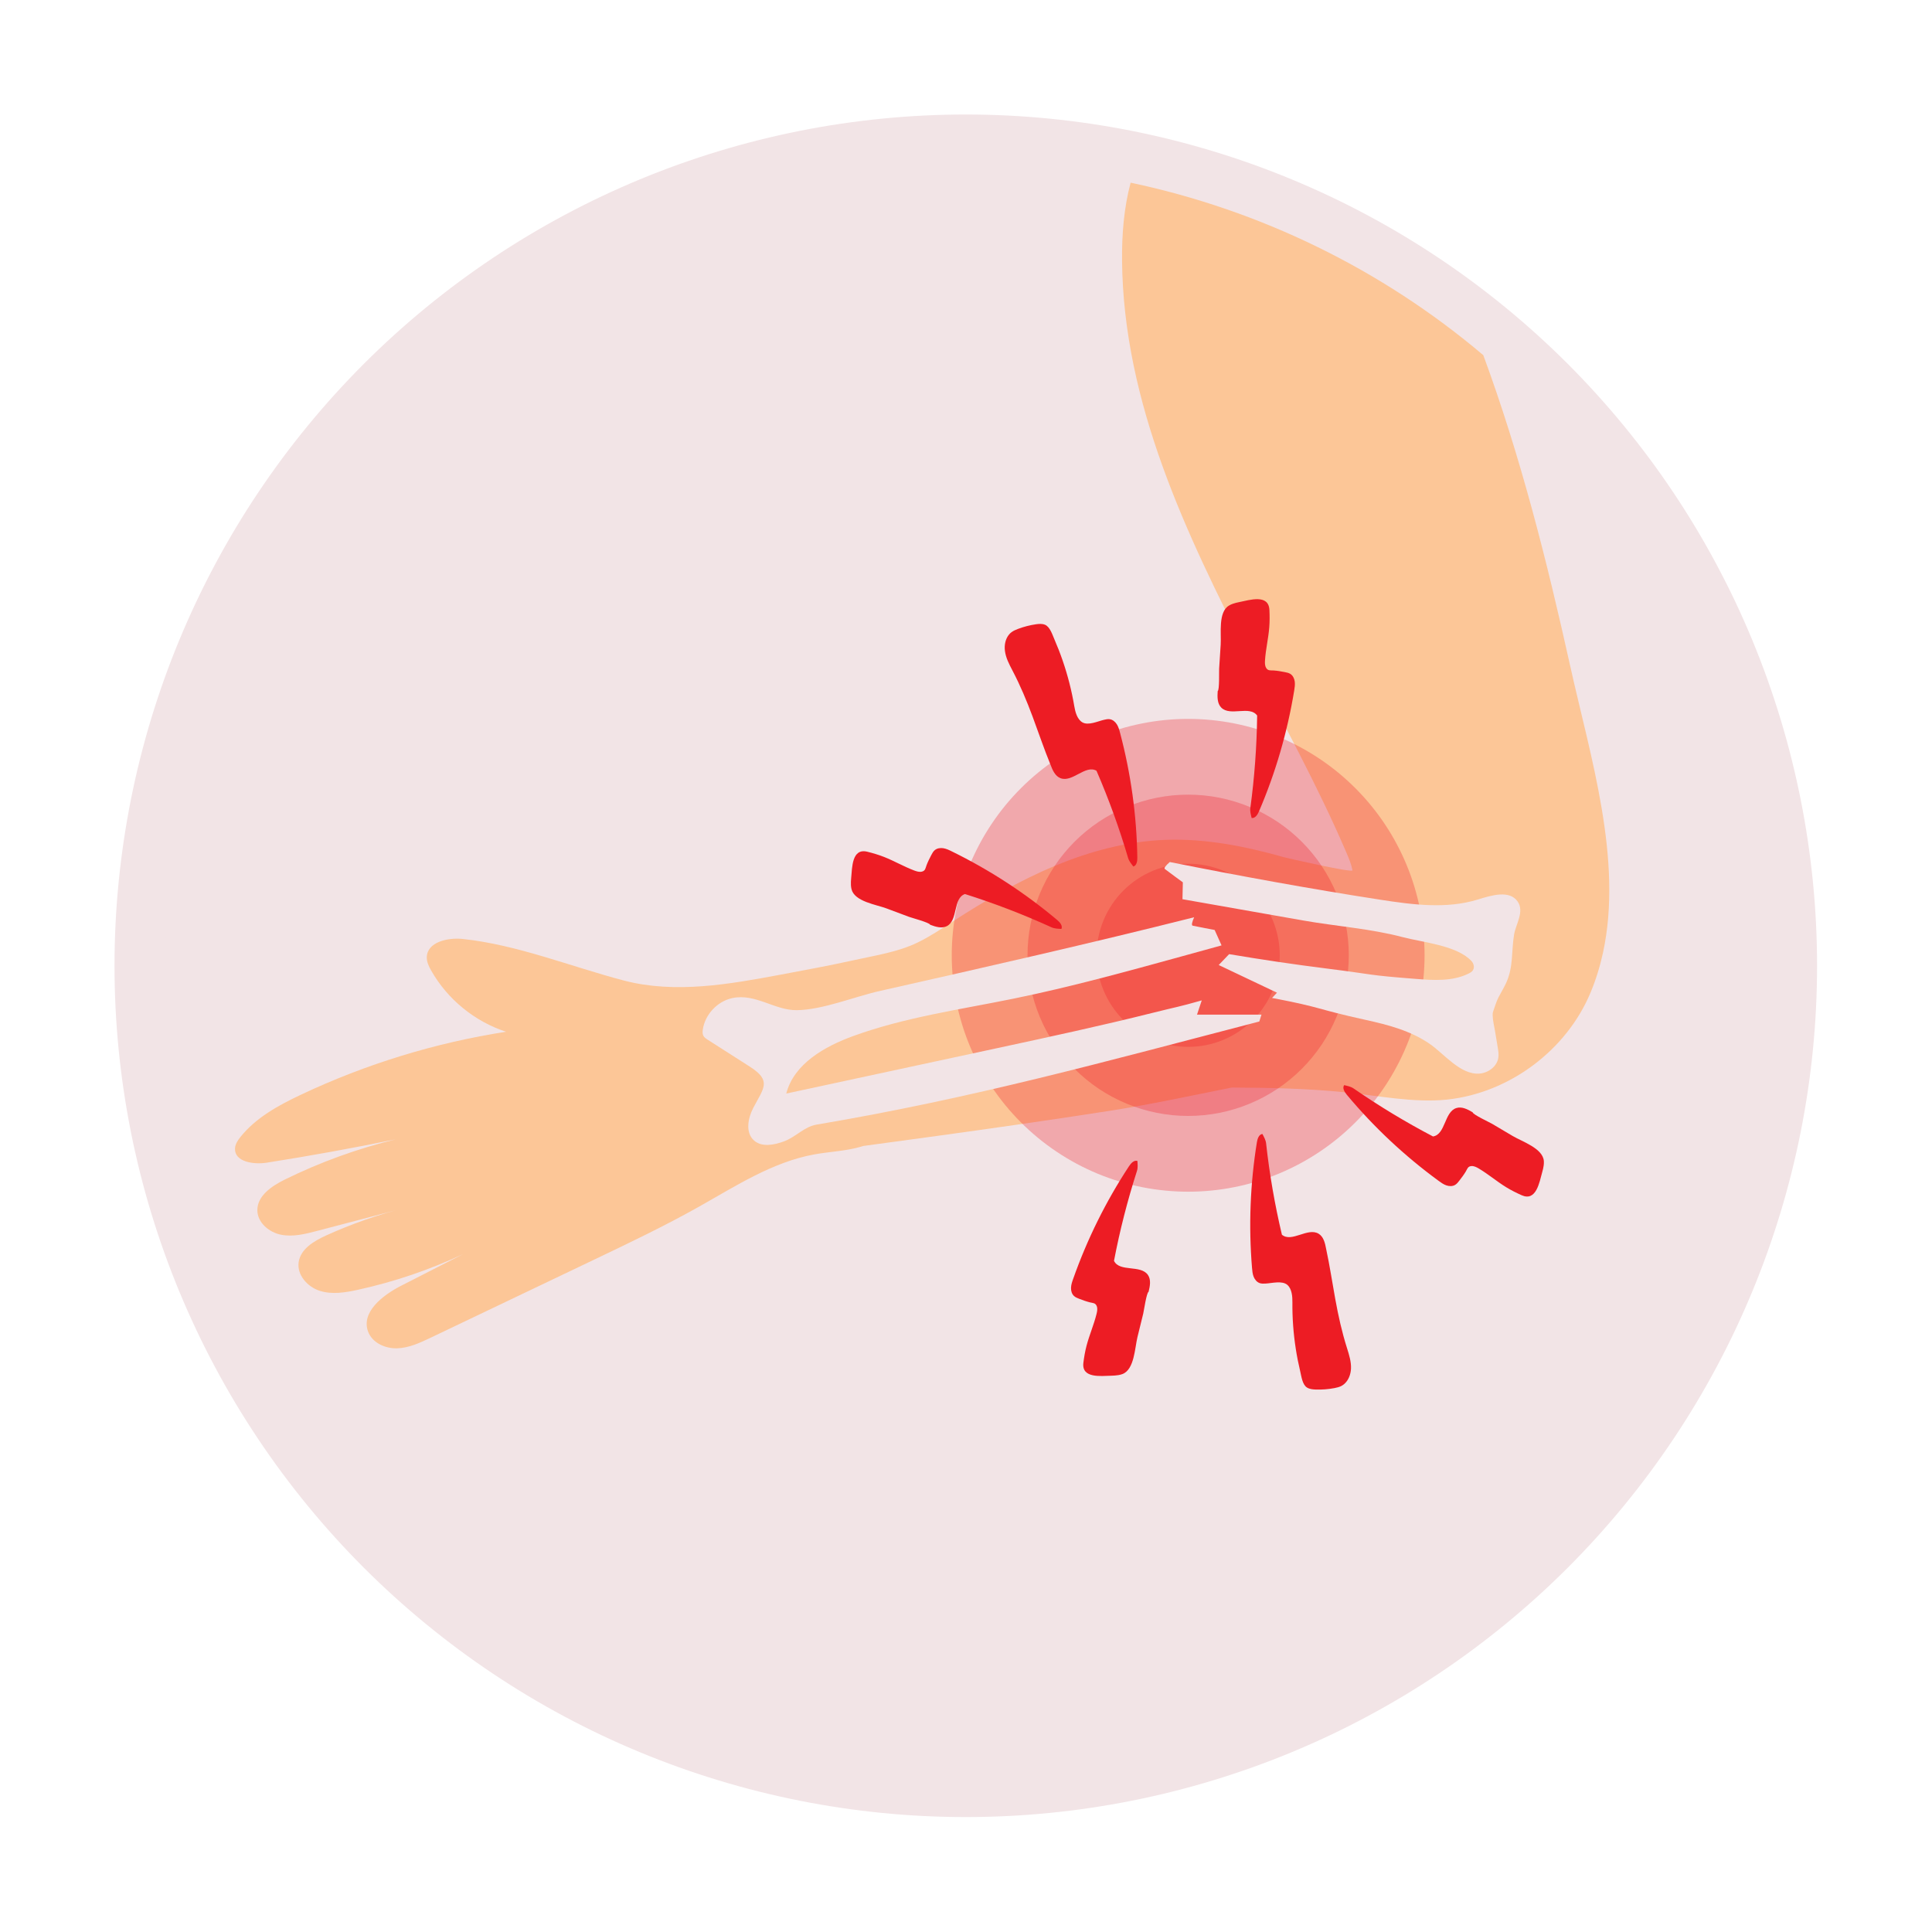 <svg xmlns="http://www.w3.org/2000/svg" xmlns:xlink="http://www.w3.org/1999/xlink" width="500" zoomAndPan="magnify" viewBox="0 0 375 375" height="500" preserveAspectRatio="xMidYMid meet" version="1.0"><defs><filter x="0%" y="0%" width="100%" height="100%" id="0d3e6f7a58"><feColorMatrix values="0 0 0 0 1 0 0 0 0 1 0 0 0 0 1 0 0 0 1 0" color-interpolation-filters="sRGB"/></filter><clipPath id="f5483c6549"><path d="M 22.227 22.227 L 352.977 22.227 L 352.977 352.977 L 22.227 352.977 Z M 22.227 22.227 " clip-rule="nonzero"/></clipPath><mask id="4a71d96aa0"><g filter="url(#0d3e6f7a58)"><rect x="-37.5" width="450" fill="#000000" y="-37.5" height="450" fill-opacity="0.3"/></g></mask><clipPath id="96052574d2"><path d="M 2 0.199 L 94.961 0.199 L 94.961 93 L 2 93 Z M 2 0.199 " clip-rule="nonzero"/></clipPath><clipPath id="710a380079"><rect x="0" width="95" y="0" height="95"/></clipPath><mask id="535ef820d0"><g filter="url(#0d3e6f7a58)"><rect x="-37.5" width="450" fill="#000000" y="-37.5" height="450" fill-opacity="0.3"/></g></mask><clipPath id="587df205e6"><rect x="0" width="68" y="0" height="68"/></clipPath><mask id="113e55474a"><g filter="url(#0d3e6f7a58)"><rect x="-37.5" width="450" fill="#000000" y="-37.5" height="450" fill-opacity="0.3"/></g></mask><clipPath id="4b3b6682b0"><path d="M 2 0.281 L 38.879 0.281 L 38.879 37 L 2 37 Z M 2 0.281 " clip-rule="nonzero"/></clipPath><clipPath id="4d03d2d9c2"><rect x="0" width="39" y="0" height="39"/></clipPath></defs><g clip-path="url(#f5483c6549)"><path fill="#f2e4e6" d="M 352.691 187.461 C 352.691 190.164 352.625 192.867 352.492 195.566 C 352.359 198.266 352.16 200.965 351.895 203.656 C 351.629 206.348 351.301 209.027 350.902 211.703 C 350.504 214.379 350.043 217.043 349.516 219.695 C 348.988 222.348 348.395 224.984 347.738 227.605 C 347.082 230.23 346.359 232.836 345.574 235.422 C 344.789 238.012 343.941 240.578 343.031 243.125 C 342.121 245.672 341.148 248.191 340.113 250.691 C 339.078 253.188 337.984 255.66 336.828 258.105 C 335.672 260.551 334.453 262.965 333.18 265.348 C 331.906 267.734 330.574 270.086 329.184 272.406 C 327.793 274.723 326.348 277.008 324.844 279.258 C 323.34 281.504 321.785 283.715 320.176 285.887 C 318.562 288.059 316.898 290.191 315.184 292.281 C 313.469 294.371 311.703 296.418 309.887 298.422 C 308.07 300.426 306.207 302.383 304.297 304.297 C 302.383 306.207 300.426 308.07 298.422 309.887 C 296.418 311.703 294.371 313.469 292.281 315.184 C 290.191 316.898 288.059 318.562 285.887 320.176 C 283.715 321.785 281.504 323.34 279.258 324.844 C 277.008 326.348 274.723 327.793 272.406 329.184 C 270.086 330.574 267.734 331.906 265.348 333.18 C 262.965 334.453 260.551 335.672 258.105 336.828 C 255.66 337.984 253.188 339.078 250.691 340.113 C 248.191 341.148 245.672 342.121 243.125 343.031 C 240.578 343.941 238.012 344.789 235.422 345.574 C 232.836 346.359 230.23 347.082 227.605 347.738 C 224.984 348.395 222.348 348.988 219.695 349.516 C 217.043 350.043 214.379 350.504 211.703 350.902 C 209.027 351.301 206.348 351.629 203.656 351.895 C 200.965 352.16 198.266 352.359 195.566 352.492 C 192.867 352.625 190.164 352.691 187.461 352.691 C 184.754 352.691 182.051 352.625 179.352 352.492 C 176.652 352.359 173.953 352.16 171.262 351.895 C 168.574 351.629 165.891 351.301 163.215 350.902 C 160.539 350.504 157.875 350.043 155.223 349.516 C 152.57 348.988 149.934 348.395 147.312 347.738 C 144.688 347.082 142.082 346.359 139.496 345.574 C 136.906 344.789 134.34 343.941 131.793 343.031 C 129.25 342.121 126.727 341.148 124.227 340.113 C 121.73 339.078 119.258 337.984 116.812 336.828 C 114.371 335.672 111.953 334.453 109.57 333.18 C 107.184 331.906 104.832 330.574 102.512 329.184 C 100.195 327.793 97.91 326.348 95.66 324.844 C 93.414 323.34 91.203 321.785 89.031 320.176 C 86.859 318.562 84.727 316.898 82.637 315.184 C 80.547 313.469 78.5 311.703 76.496 309.887 C 74.492 308.07 72.535 306.207 70.621 304.297 C 68.711 302.383 66.848 300.426 65.031 298.422 C 63.215 296.418 61.449 294.371 59.734 292.281 C 58.02 290.191 56.355 288.059 54.742 285.887 C 53.133 283.715 51.578 281.504 50.074 279.258 C 48.57 277.008 47.125 274.723 45.734 272.406 C 44.344 270.086 43.012 267.734 41.738 265.348 C 40.465 262.965 39.246 260.551 38.094 258.105 C 36.938 255.66 35.84 253.188 34.805 250.691 C 33.77 248.191 32.797 245.672 31.887 243.125 C 30.977 240.578 30.129 238.012 29.344 235.422 C 28.559 232.836 27.836 230.23 27.18 227.605 C 26.523 224.984 25.93 222.348 25.402 219.695 C 24.875 217.043 24.414 214.379 24.016 211.703 C 23.621 209.027 23.289 206.348 23.023 203.656 C 22.758 200.965 22.559 198.266 22.426 195.566 C 22.293 192.867 22.227 190.164 22.227 187.461 C 22.227 184.754 22.293 182.051 22.426 179.352 C 22.559 176.652 22.758 173.953 23.023 171.262 C 23.289 168.574 23.621 165.891 24.016 163.215 C 24.414 160.539 24.875 157.875 25.402 155.223 C 25.93 152.57 26.523 149.934 27.18 147.312 C 27.836 144.688 28.559 142.082 29.344 139.496 C 30.129 136.906 30.977 134.34 31.887 131.793 C 32.797 129.25 33.77 126.727 34.805 124.227 C 35.84 121.73 36.938 119.258 38.094 116.812 C 39.246 114.371 40.465 111.953 41.738 109.57 C 43.012 107.184 44.344 104.832 45.734 102.512 C 47.125 100.195 48.57 97.91 50.074 95.66 C 51.578 93.414 53.133 91.203 54.742 89.031 C 56.355 86.859 58.02 84.727 59.734 82.637 C 61.449 80.547 63.215 78.5 65.031 76.496 C 66.848 74.492 68.711 72.535 70.621 70.621 C 72.535 68.711 74.492 66.848 76.496 65.031 C 78.5 63.215 80.547 61.449 82.637 59.734 C 84.727 58.02 86.859 56.355 89.031 54.742 C 91.203 53.133 93.414 51.578 95.66 50.074 C 97.91 48.57 100.195 47.125 102.512 45.734 C 104.832 44.344 107.184 43.012 109.57 41.738 C 111.953 40.465 114.367 39.246 116.812 38.09 C 119.258 36.938 121.73 35.84 124.227 34.805 C 126.727 33.77 129.25 32.797 131.793 31.887 C 134.34 30.977 136.906 30.129 139.496 29.344 C 142.082 28.559 144.688 27.836 147.312 27.18 C 149.934 26.523 152.57 25.93 155.223 25.402 C 157.875 24.875 160.539 24.414 163.215 24.016 C 165.891 23.621 168.574 23.289 171.262 23.023 C 173.953 22.758 176.652 22.559 179.352 22.426 C 182.051 22.293 184.754 22.227 187.461 22.227 C 190.164 22.227 192.867 22.293 195.566 22.426 C 198.266 22.559 200.965 22.758 203.656 23.023 C 206.348 23.289 209.027 23.621 211.703 24.016 C 214.379 24.414 217.043 24.875 219.695 25.402 C 222.348 25.93 224.984 26.523 227.605 27.18 C 230.23 27.836 232.836 28.559 235.422 29.344 C 238.012 30.129 240.578 30.977 243.125 31.887 C 245.672 32.797 248.191 33.77 250.691 34.805 C 253.188 35.84 255.66 36.938 258.105 38.09 C 260.551 39.246 262.965 40.465 265.348 41.738 C 267.734 43.012 270.086 44.344 272.406 45.734 C 274.723 47.125 277.008 48.57 279.258 50.074 C 281.504 51.578 283.715 53.133 285.887 54.742 C 288.059 56.355 290.191 58.02 292.281 59.734 C 294.371 61.449 296.418 63.215 298.422 65.031 C 300.426 66.848 302.383 68.711 304.297 70.621 C 306.207 72.535 308.07 74.492 309.887 76.496 C 311.703 78.5 313.469 80.547 315.184 82.637 C 316.898 84.727 318.562 86.859 320.176 89.031 C 321.785 91.203 323.34 93.414 324.844 95.66 C 326.348 97.91 327.793 100.195 329.184 102.512 C 330.574 104.832 331.906 107.184 333.18 109.57 C 334.453 111.953 335.672 114.367 336.828 116.812 C 337.984 119.258 339.078 121.73 340.113 124.227 C 341.148 126.727 342.121 129.25 343.031 131.793 C 343.941 134.34 344.789 136.906 345.574 139.496 C 346.359 142.082 347.082 144.688 347.738 147.312 C 348.395 149.934 348.988 152.57 349.516 155.223 C 350.043 157.875 350.504 160.539 350.902 163.215 C 351.301 165.891 351.629 168.574 351.895 171.262 C 352.16 173.953 352.359 176.652 352.492 179.352 C 352.625 182.051 352.691 184.754 352.691 187.461 Z M 352.691 187.461 " fill-opacity="1" fill-rule="nonzero"/></g><path fill="#f2e4e6" d="M 342.793 187.461 C 342.793 190 342.73 192.543 342.605 195.082 C 342.48 197.621 342.293 200.156 342.043 202.684 C 341.797 205.215 341.484 207.738 341.109 210.25 C 340.738 212.766 340.305 215.27 339.809 217.762 C 339.312 220.258 338.754 222.734 338.137 225.203 C 337.52 227.668 336.84 230.117 336.102 232.551 C 335.367 234.984 334.566 237.395 333.711 239.789 C 332.855 242.184 331.941 244.555 330.969 246.902 C 329.996 249.25 328.965 251.574 327.879 253.871 C 326.793 256.172 325.648 258.441 324.449 260.684 C 323.254 262.926 322 265.137 320.691 267.316 C 319.387 269.496 318.027 271.645 316.613 273.758 C 315.203 275.871 313.738 277.949 312.223 279.992 C 310.711 282.031 309.145 284.035 307.531 286 C 305.922 287.965 304.262 289.891 302.555 291.773 C 300.848 293.656 299.094 295.5 297.297 297.297 C 295.5 299.094 293.656 300.848 291.773 302.555 C 289.891 304.262 287.965 305.922 286 307.531 C 284.035 309.145 282.031 310.711 279.992 312.223 C 277.949 313.738 275.871 315.203 273.758 316.613 C 271.645 318.027 269.496 319.387 267.316 320.691 C 265.137 322 262.926 323.254 260.684 324.449 C 258.441 325.648 256.172 326.793 253.871 327.879 C 251.574 328.965 249.25 329.996 246.902 330.969 C 244.555 331.941 242.184 332.855 239.789 333.711 C 237.395 334.566 234.984 335.367 232.551 336.105 C 230.117 336.84 227.668 337.52 225.203 338.137 C 222.734 338.754 220.258 339.312 217.762 339.809 C 215.27 340.305 212.766 340.738 210.25 341.109 C 207.738 341.484 205.215 341.797 202.684 342.043 C 200.156 342.293 197.621 342.48 195.082 342.605 C 192.543 342.73 190 342.793 187.461 342.793 C 184.918 342.793 182.375 342.73 179.836 342.605 C 177.297 342.48 174.766 342.293 172.234 342.043 C 169.703 341.797 167.184 341.484 164.668 341.109 C 162.152 340.738 159.648 340.305 157.156 339.809 C 154.66 339.312 152.184 338.754 149.715 338.137 C 147.25 337.52 144.801 336.84 142.367 336.102 C 139.938 335.367 137.523 334.566 135.129 333.711 C 132.734 332.855 130.363 331.941 128.016 330.969 C 125.668 329.996 123.344 328.965 121.047 327.879 C 118.746 326.793 116.477 325.648 114.234 324.449 C 111.992 323.254 109.781 322 107.602 320.691 C 105.422 319.387 103.273 318.027 101.16 316.613 C 99.047 315.203 96.969 313.738 94.926 312.223 C 92.887 310.711 90.883 309.145 88.918 307.531 C 86.953 305.922 85.027 304.262 83.145 302.555 C 81.262 300.848 79.418 299.094 77.621 297.297 C 75.824 295.5 74.07 293.656 72.363 291.773 C 70.656 289.891 68.996 287.965 67.387 286 C 65.773 284.035 64.207 282.031 62.695 279.992 C 61.18 277.949 59.719 275.871 58.305 273.758 C 56.891 271.645 55.531 269.496 54.227 267.316 C 52.918 265.137 51.668 262.926 50.469 260.684 C 49.27 258.441 48.125 256.172 47.039 253.871 C 45.953 251.574 44.922 249.25 43.949 246.902 C 42.977 244.555 42.062 242.184 41.207 239.789 C 40.352 237.395 39.551 234.984 38.816 232.551 C 38.078 230.117 37.398 227.668 36.781 225.203 C 36.164 222.734 35.605 220.258 35.109 217.762 C 34.613 215.27 34.18 212.766 33.809 210.25 C 33.434 207.738 33.125 205.215 32.875 202.684 C 32.625 200.156 32.438 197.621 32.312 195.082 C 32.188 192.543 32.125 190 32.125 187.461 C 32.125 184.918 32.188 182.375 32.312 179.836 C 32.438 177.297 32.625 174.766 32.875 172.234 C 33.125 169.703 33.434 167.184 33.809 164.668 C 34.18 162.152 34.613 159.648 35.109 157.156 C 35.605 154.66 36.164 152.184 36.781 149.715 C 37.398 147.25 38.078 144.801 38.816 142.367 C 39.551 139.938 40.352 137.523 41.207 135.129 C 42.062 132.734 42.977 130.363 43.949 128.016 C 44.922 125.668 45.953 123.344 47.039 121.047 C 48.125 118.746 49.27 116.477 50.469 114.234 C 51.668 111.992 52.918 109.781 54.227 107.602 C 55.531 105.422 56.891 103.273 58.305 101.16 C 59.719 99.047 61.18 96.969 62.695 94.926 C 64.207 92.887 65.773 90.883 67.387 88.918 C 68.996 86.953 70.656 85.027 72.363 83.145 C 74.07 81.262 75.824 79.418 77.621 77.621 C 79.418 75.824 81.262 74.07 83.145 72.363 C 85.027 70.656 86.953 68.996 88.918 67.387 C 90.883 65.773 92.887 64.207 94.926 62.695 C 96.969 61.18 99.047 59.719 101.16 58.305 C 103.273 56.891 105.422 55.531 107.602 54.227 C 109.781 52.918 111.992 51.668 114.234 50.469 C 116.477 49.27 118.746 48.125 121.047 47.039 C 123.344 45.953 125.668 44.922 128.016 43.949 C 130.363 42.977 132.734 42.062 135.129 41.207 C 137.523 40.352 139.938 39.551 142.367 38.816 C 144.801 38.078 147.25 37.398 149.715 36.781 C 152.184 36.164 154.66 35.605 157.156 35.109 C 159.648 34.613 162.152 34.18 164.668 33.809 C 167.184 33.434 169.703 33.125 172.234 32.875 C 174.766 32.625 177.297 32.438 179.836 32.312 C 182.375 32.188 184.918 32.125 187.461 32.125 C 190 32.125 192.543 32.188 195.082 32.312 C 197.621 32.438 200.156 32.625 202.684 32.875 C 205.215 33.125 207.738 33.434 210.25 33.809 C 212.766 34.18 215.27 34.613 217.762 35.109 C 220.258 35.605 222.734 36.164 225.203 36.781 C 227.668 37.398 230.117 38.078 232.551 38.816 C 234.984 39.551 237.395 40.352 239.789 41.207 C 242.184 42.062 244.555 42.977 246.902 43.949 C 249.25 44.922 251.574 45.953 253.871 47.039 C 256.172 48.125 258.441 49.27 260.684 50.469 C 262.926 51.668 265.137 52.918 267.316 54.227 C 269.496 55.531 271.645 56.891 273.758 58.305 C 275.871 59.719 277.949 61.18 279.992 62.695 C 282.031 64.207 284.035 65.773 286 67.387 C 287.965 68.996 289.891 70.656 291.773 72.363 C 293.656 74.07 295.5 75.824 297.297 77.621 C 299.094 79.418 300.848 81.262 302.555 83.145 C 304.262 85.027 305.922 86.953 307.531 88.918 C 309.145 90.883 310.711 92.887 312.223 94.926 C 313.738 96.969 315.203 99.047 316.613 101.16 C 318.027 103.273 319.387 105.422 320.691 107.602 C 322 109.781 323.254 111.992 324.449 114.234 C 325.648 116.477 326.793 118.746 327.879 121.047 C 328.965 123.344 329.996 125.668 330.969 128.016 C 331.941 130.363 332.855 132.734 333.711 135.129 C 334.566 137.523 335.367 139.938 336.105 142.367 C 336.84 144.801 337.52 147.25 338.137 149.715 C 338.754 152.184 339.312 154.66 339.809 157.156 C 340.305 159.648 340.738 162.152 341.109 164.668 C 341.484 167.184 341.797 169.703 342.043 172.234 C 342.293 174.766 342.48 177.297 342.605 179.836 C 342.73 182.375 342.793 184.918 342.793 187.461 Z M 342.793 187.461 " fill-opacity="1" fill-rule="nonzero"/><path fill="#fcc697" d="M 308.73 192.645 C 309.785 190.117 310.574 187.527 311.145 184.891 C 315.055 166.848 308.625 146.637 304.797 129.363 C 300.273 108.945 295.148 88.586 287.91 68.941 C 268.145 52.215 244.543 40.758 219.453 35.457 C 218.145 40.352 217.742 45.516 217.789 50.605 C 218.055 78.223 230.219 103.629 242.547 127.703 C 248.945 140.191 255.797 152.57 261.328 165.473 C 261.82 166.617 262.289 167.723 262.516 168.934 C 262.52 169.457 249.781 166.543 249.203 166.379 C 241.742 164.273 234.023 162.727 226.238 163.012 C 211.348 163.559 197.516 170.699 185.012 178.805 C 182.77 180.258 180.547 181.754 178.148 182.922 C 174.387 184.762 170.039 185.426 165.957 186.324 C 161.18 187.379 156.375 188.273 151.57 189.172 C 141.629 191.023 131.098 192.938 121.109 190.324 C 110.867 187.645 100.434 183.375 89.832 182.254 C 86.898 181.945 82.91 182.844 82.84 185.797 C 82.82 186.719 83.242 187.59 83.699 188.395 C 86.852 193.965 92.145 198.285 98.23 200.262 C 84.484 202.398 71.051 206.52 58.469 212.457 C 54.082 214.523 49.676 216.918 46.652 220.711 C 46.133 221.363 45.641 222.105 45.613 222.941 C 45.52 225.527 49.223 226.074 51.777 225.676 C 60.164 224.355 68.523 222.844 76.84 221.133 C 69.406 222.941 62.168 225.566 55.301 228.941 C 52.766 230.191 49.93 232.09 49.953 234.918 C 49.969 237.293 52.199 239.188 54.531 239.656 C 56.867 240.125 59.266 239.52 61.566 238.914 C 67.305 237.41 73.043 235.902 78.777 234.398 C 73.461 235.73 68.266 237.547 63.273 239.816 C 60.934 240.883 58.359 242.414 57.973 244.961 C 57.594 247.449 59.676 249.789 62.078 250.551 C 64.48 251.312 67.078 250.875 69.539 250.332 C 76.539 248.793 83.367 246.477 89.855 243.434 C 85.848 245.48 81.844 247.527 77.832 249.578 C 74.277 251.398 70.086 254.66 71.43 258.422 C 72.207 260.609 74.73 261.77 77.051 261.707 C 79.371 261.645 81.547 260.625 83.641 259.625 C 94.211 254.578 104.781 249.531 115.352 244.484 C 122.195 241.215 129.043 237.945 135.648 234.23 C 142.84 230.188 149.961 225.535 158.078 224.066 C 161.102 223.52 164.219 223.426 167.168 222.559 C 167.293 222.523 167.418 222.473 167.543 222.438 C 167.719 222.414 167.895 222.387 168.07 222.363 C 177.793 221.055 187.512 219.723 197.227 218.324 C 203.293 217.453 209.359 216.547 215.418 215.605 C 223.344 214.375 231.215 212.664 239.105 211.09 C 246.395 211.125 253.688 211.273 260.945 212.004 C 267.363 212.648 274.473 214.109 280.887 213.43 C 292.969 212.137 304.059 203.859 308.73 192.645 Z M 308.73 192.645 " fill-opacity="1" fill-rule="nonzero"/><g mask="url(#4a71d96aa0)"><g transform="matrix(1, 0, 0, 1, 182, 139)"><g clip-path="url(#710a380079)"><g clip-path="url(#96052574d2)"><path fill="#ed1c24" d="M 94.508 46.422 C 94.508 47.926 94.434 49.426 94.285 50.918 C 94.137 52.414 93.918 53.898 93.625 55.375 C 93.332 56.848 92.965 58.305 92.531 59.742 C 92.094 61.18 91.59 62.594 91.012 63.98 C 90.438 65.371 89.797 66.727 89.086 68.051 C 88.379 69.379 87.609 70.664 86.773 71.914 C 85.938 73.164 85.043 74.371 84.09 75.531 C 83.137 76.691 82.129 77.805 81.066 78.867 C 80.004 79.93 78.891 80.938 77.73 81.891 C 76.566 82.844 75.363 83.738 74.113 84.574 C 72.863 85.41 71.574 86.18 70.25 86.891 C 68.926 87.598 67.566 88.238 66.18 88.816 C 64.793 89.391 63.379 89.895 61.941 90.332 C 60.504 90.77 59.047 91.133 57.57 91.426 C 56.098 91.719 54.613 91.941 53.117 92.086 C 51.621 92.234 50.121 92.309 48.621 92.309 C 47.117 92.309 45.617 92.234 44.121 92.086 C 42.629 91.941 41.141 91.719 39.668 91.426 C 38.195 91.133 36.738 90.77 35.301 90.332 C 33.863 89.895 32.449 89.391 31.059 88.816 C 29.672 88.238 28.316 87.598 26.988 86.891 C 25.664 86.18 24.375 85.41 23.129 84.574 C 21.879 83.738 20.672 82.844 19.512 81.891 C 18.348 80.938 17.238 79.93 16.176 78.867 C 15.113 77.805 14.102 76.691 13.148 75.531 C 12.195 74.371 11.301 73.164 10.469 71.914 C 9.633 70.664 8.859 69.379 8.152 68.051 C 7.445 66.727 6.801 65.371 6.227 63.98 C 5.652 62.594 5.145 61.18 4.711 59.742 C 4.273 58.305 3.91 56.848 3.617 55.375 C 3.324 53.898 3.102 52.414 2.957 50.918 C 2.809 49.426 2.734 47.926 2.734 46.422 C 2.734 44.918 2.809 43.418 2.957 41.926 C 3.102 40.43 3.324 38.945 3.617 37.469 C 3.91 35.996 4.273 34.539 4.711 33.102 C 5.145 31.664 5.652 30.25 6.227 28.863 C 6.801 27.473 7.445 26.117 8.152 24.793 C 8.859 23.465 9.633 22.18 10.469 20.93 C 11.301 19.68 12.195 18.473 13.148 17.312 C 14.102 16.152 15.113 15.039 16.176 13.977 C 17.238 12.914 18.348 11.906 19.512 10.953 C 20.672 10 21.879 9.105 23.129 8.27 C 24.375 7.434 25.664 6.664 26.988 5.953 C 28.316 5.246 29.672 4.605 31.059 4.027 C 32.449 3.453 33.863 2.949 35.301 2.512 C 36.738 2.074 38.195 1.711 39.668 1.418 C 41.141 1.125 42.629 0.906 44.121 0.758 C 45.617 0.609 47.117 0.535 48.621 0.535 C 50.121 0.535 51.621 0.609 53.117 0.758 C 54.613 0.906 56.098 1.125 57.57 1.418 C 59.047 1.711 60.504 2.074 61.941 2.512 C 63.379 2.949 64.793 3.453 66.18 4.027 C 67.57 4.605 68.926 5.246 70.25 5.953 C 71.574 6.664 72.863 7.434 74.113 8.27 C 75.363 9.105 76.566 10 77.73 10.953 C 78.891 11.906 80.004 12.914 81.066 13.977 C 82.129 15.039 83.137 16.152 84.09 17.312 C 85.043 18.473 85.938 19.68 86.773 20.93 C 87.609 22.18 88.379 23.465 89.086 24.793 C 89.797 26.117 90.438 27.473 91.012 28.863 C 91.59 30.25 92.094 31.664 92.531 33.102 C 92.965 34.539 93.332 35.996 93.625 37.469 C 93.918 38.945 94.137 40.43 94.285 41.926 C 94.434 43.418 94.508 44.918 94.508 46.422 Z M 94.508 46.422 " fill-opacity="1" fill-rule="nonzero"/></g></g></g></g><g mask="url(#535ef820d0)"><g transform="matrix(1, 0, 0, 1, 197, 151)"><g clip-path="url(#587df205e6)"><path fill="#ed1c24" d="M 64.801 34.422 C 64.801 35.441 64.75 36.461 64.648 37.477 C 64.551 38.496 64.398 39.504 64.199 40.504 C 64 41.508 63.754 42.496 63.457 43.473 C 63.16 44.449 62.816 45.41 62.426 46.355 C 62.035 47.297 61.598 48.219 61.117 49.121 C 60.637 50.02 60.113 50.895 59.547 51.746 C 58.977 52.594 58.371 53.414 57.723 54.203 C 57.074 54.992 56.391 55.746 55.668 56.469 C 54.945 57.191 54.191 57.875 53.398 58.523 C 52.609 59.172 51.793 59.781 50.941 60.348 C 50.094 60.914 49.219 61.438 48.316 61.922 C 47.418 62.402 46.496 62.836 45.551 63.227 C 44.609 63.617 43.648 63.961 42.672 64.258 C 41.695 64.555 40.703 64.805 39.703 65.004 C 38.703 65.203 37.691 65.352 36.676 65.453 C 35.66 65.551 34.641 65.602 33.621 65.602 C 32.598 65.602 31.582 65.551 30.562 65.453 C 29.547 65.352 28.539 65.203 27.539 65.004 C 26.535 64.805 25.547 64.555 24.57 64.258 C 23.594 63.961 22.633 63.617 21.688 63.227 C 20.746 62.836 19.824 62.402 18.922 61.918 C 18.023 61.438 17.148 60.914 16.297 60.348 C 15.449 59.781 14.629 59.172 13.84 58.523 C 13.051 57.875 12.293 57.191 11.574 56.469 C 10.852 55.746 10.164 54.992 9.52 54.203 C 8.871 53.414 8.262 52.594 7.695 51.746 C 7.129 50.895 6.605 50.02 6.121 49.121 C 5.641 48.219 5.203 47.297 4.812 46.355 C 4.422 45.41 4.078 44.449 3.781 43.473 C 3.488 42.496 3.238 41.508 3.039 40.504 C 2.84 39.504 2.691 38.496 2.59 37.477 C 2.492 36.461 2.441 35.441 2.441 34.422 C 2.441 33.402 2.492 32.383 2.59 31.367 C 2.691 30.348 2.84 29.34 3.039 28.34 C 3.238 27.336 3.488 26.348 3.781 25.371 C 4.078 24.395 4.422 23.434 4.812 22.488 C 5.203 21.547 5.641 20.625 6.121 19.723 C 6.605 18.824 7.129 17.949 7.695 17.098 C 8.262 16.25 8.871 15.43 9.52 14.641 C 10.164 13.852 10.852 13.098 11.574 12.375 C 12.293 11.652 13.051 10.969 13.84 10.32 C 14.629 9.672 15.449 9.062 16.297 8.496 C 17.148 7.93 18.023 7.406 18.922 6.926 C 19.824 6.441 20.746 6.008 21.688 5.617 C 22.633 5.227 23.594 4.883 24.57 4.586 C 25.547 4.289 26.535 4.039 27.539 3.84 C 28.539 3.641 29.547 3.492 30.562 3.391 C 31.582 3.293 32.598 3.242 33.621 3.242 C 34.641 3.242 35.66 3.293 36.676 3.391 C 37.691 3.492 38.703 3.641 39.703 3.84 C 40.703 4.039 41.695 4.289 42.672 4.586 C 43.648 4.883 44.609 5.227 45.551 5.617 C 46.496 6.008 47.418 6.441 48.316 6.926 C 49.219 7.406 50.094 7.93 50.941 8.496 C 51.793 9.062 52.609 9.672 53.398 10.32 C 54.191 10.969 54.945 11.652 55.668 12.375 C 56.391 13.098 57.074 13.852 57.723 14.641 C 58.371 15.43 58.977 16.25 59.547 17.098 C 60.113 17.949 60.637 18.824 61.117 19.723 C 61.598 20.625 62.035 21.547 62.426 22.488 C 62.816 23.434 63.16 24.395 63.457 25.371 C 63.754 26.348 64 27.336 64.199 28.34 C 64.398 29.34 64.551 30.348 64.648 31.367 C 64.75 32.383 64.801 33.402 64.801 34.422 Z M 64.801 34.422 " fill-opacity="1" fill-rule="nonzero"/></g></g></g><g mask="url(#113e55474a)"><g transform="matrix(1, 0, 0, 1, 210, 167)"><g clip-path="url(#4d03d2d9c2)"><g clip-path="url(#4b3b6682b0)"><path fill="#ed1c24" d="M 38.395 18.422 C 38.395 19.004 38.367 19.586 38.309 20.164 C 38.254 20.742 38.168 21.32 38.055 21.891 C 37.941 22.461 37.797 23.023 37.629 23.582 C 37.461 24.141 37.266 24.688 37.043 25.223 C 36.82 25.762 36.57 26.289 36.297 26.801 C 36.023 27.312 35.723 27.812 35.398 28.297 C 35.074 28.781 34.73 29.25 34.359 29.699 C 33.992 30.148 33.602 30.578 33.188 30.992 C 32.777 31.402 32.348 31.793 31.895 32.16 C 31.445 32.531 30.98 32.879 30.496 33.199 C 30.012 33.523 29.512 33.824 29 34.098 C 28.484 34.371 27.961 34.621 27.422 34.844 C 26.883 35.066 26.336 35.262 25.781 35.43 C 25.223 35.602 24.66 35.742 24.086 35.855 C 23.516 35.969 22.941 36.055 22.363 36.109 C 21.781 36.168 21.203 36.195 20.621 36.195 C 20.039 36.195 19.457 36.168 18.879 36.109 C 18.297 36.055 17.723 35.969 17.152 35.855 C 16.582 35.742 16.016 35.602 15.461 35.43 C 14.902 35.262 14.355 35.066 13.816 34.844 C 13.281 34.621 12.754 34.371 12.242 34.098 C 11.727 33.824 11.23 33.523 10.746 33.199 C 10.262 32.879 9.793 32.531 9.344 32.16 C 8.895 31.793 8.465 31.402 8.051 30.992 C 7.641 30.578 7.25 30.148 6.879 29.699 C 6.512 29.25 6.164 28.781 5.84 28.297 C 5.52 27.812 5.219 27.312 4.945 26.801 C 4.668 26.289 4.422 25.762 4.199 25.223 C 3.977 24.688 3.781 24.141 3.609 23.582 C 3.441 23.023 3.301 22.461 3.188 21.891 C 3.074 21.32 2.988 20.742 2.93 20.164 C 2.875 19.586 2.844 19.004 2.844 18.422 C 2.844 17.84 2.875 17.258 2.93 16.68 C 2.988 16.102 3.074 15.523 3.188 14.953 C 3.301 14.383 3.441 13.82 3.609 13.262 C 3.781 12.707 3.977 12.156 4.199 11.621 C 4.422 11.082 4.668 10.555 4.945 10.043 C 5.219 9.531 5.52 9.031 5.84 8.547 C 6.164 8.062 6.512 7.598 6.879 7.145 C 7.25 6.695 7.641 6.266 8.051 5.852 C 8.465 5.441 8.895 5.051 9.344 4.684 C 9.793 4.312 10.262 3.965 10.746 3.645 C 11.23 3.32 11.727 3.02 12.242 2.746 C 12.754 2.473 13.281 2.223 13.816 2 C 14.355 1.777 14.902 1.582 15.461 1.414 C 16.016 1.242 16.582 1.102 17.152 0.988 C 17.723 0.875 18.297 0.789 18.879 0.734 C 19.457 0.676 20.039 0.648 20.621 0.648 C 21.203 0.648 21.781 0.676 22.363 0.734 C 22.941 0.789 23.516 0.875 24.086 0.988 C 24.66 1.102 25.223 1.242 25.781 1.414 C 26.336 1.582 26.883 1.777 27.422 2 C 27.961 2.223 28.484 2.473 29 2.746 C 29.512 3.02 30.012 3.32 30.496 3.645 C 30.98 3.965 31.445 4.312 31.895 4.684 C 32.348 5.051 32.777 5.441 33.188 5.852 C 33.602 6.266 33.992 6.695 34.359 7.145 C 34.73 7.598 35.074 8.062 35.398 8.547 C 35.723 9.031 36.023 9.531 36.297 10.043 C 36.57 10.555 36.82 11.082 37.043 11.621 C 37.266 12.156 37.461 12.707 37.629 13.262 C 37.797 13.82 37.941 14.383 38.055 14.953 C 38.168 15.523 38.254 16.102 38.309 16.68 C 38.367 17.258 38.395 17.84 38.395 18.422 Z M 38.395 18.422 " fill-opacity="1" fill-rule="nonzero"/></g></g></g></g><path fill="#f2e4e6" d="M 232.336 196.949 L 233.258 194.176 C 228.531 195.52 228.543 195.383 223.773 196.582 C 213.754 199.094 203.648 201.27 193.551 203.445 C 179.906 206.383 166.258 209.32 152.613 212.258 C 154.109 206.48 160.055 203.109 165.668 201.074 C 175.688 197.438 186.328 195.961 196.77 193.828 C 207.789 191.578 218.645 188.586 229.492 185.598 C 232.027 184.898 234.566 184.199 237.102 183.5 L 235.762 180.508 C 235.762 180.508 232.258 179.844 231.508 179.676 C 231.195 179.605 231.418 178.871 231.781 178.039 C 211.52 183.145 191.129 187.754 170.742 192.355 C 165.805 193.465 159.695 196.004 154.684 196.074 C 150.359 196.137 146.645 192.762 142.137 193.73 C 139.223 194.355 136.828 196.926 136.41 199.875 C 136.355 200.25 136.336 200.648 136.5 200.992 C 136.676 201.367 137.043 201.609 137.391 201.828 C 140.098 203.559 142.805 205.285 145.512 207.016 C 149.832 209.773 148.242 211.168 146.23 215 C 145.168 217.023 144.641 219.812 146.332 221.348 C 147.859 222.73 150.27 222.246 152.203 221.527 C 154.488 220.676 156.086 218.699 158.488 218.289 C 189.133 213.109 214.332 206.094 244.43 198.273 L 244.852 196.945 L 232.336 196.945 Z M 232.336 196.949 " fill-opacity="1" fill-rule="nonzero"/><path fill="#f2e4e6" d="M 290.816 205.355 C 290.934 204.66 290.816 203.941 290.699 203.242 C 290.523 202.188 290.348 201.133 290.172 200.074 C 290.004 199.086 289.754 198.109 289.727 197.102 C 289.723 196.918 289.723 196.734 289.754 196.559 C 289.77 196.473 289.797 196.383 289.828 196.301 C 290.164 195.387 290.398 194.473 290.855 193.586 C 291.332 192.66 291.883 191.77 292.324 190.824 C 293.785 187.684 293.336 184.637 293.887 181.371 C 294.223 179.375 295.938 176.898 294.555 174.957 C 292.945 172.707 289.492 173.781 286.848 174.598 C 280.734 176.48 274.152 175.598 267.828 174.621 C 254.18 172.508 240.598 170.02 227.051 167.32 C 226.367 167.918 225.852 168.484 226.102 168.68 C 226.707 169.152 229.59 171.258 229.59 171.258 L 229.516 174.535 C 237.34 175.914 245.164 177.293 252.988 178.672 C 259.285 179.781 266.086 180.262 272.234 181.891 C 276.113 182.922 282.758 183.48 285.602 186.527 C 286.047 187 286.246 187.758 285.902 188.309 C 285.707 188.621 285.371 188.812 285.039 188.977 C 281.926 190.512 278.27 190.277 274.812 190.004 C 264.969 189.238 267.301 189.219 257.414 187.98 C 251.113 187.188 244.836 186.254 238.574 185.199 L 236.551 187.309 L 247.859 192.68 L 246.906 193.699 C 257.082 195.645 255.043 195.754 265.156 197.98 C 269.484 198.93 273.754 200.059 277.457 202.582 C 280.312 204.523 283.438 208.668 287.18 208.383 C 288.875 208.25 290.531 207.027 290.816 205.355 Z M 290.816 205.355 " fill-opacity="1" fill-rule="nonzero"/><path fill="#ed1c24" d="M 195.852 123.168 C 195.141 124.016 194.906 125.238 195.059 126.359 C 195.234 127.688 195.867 128.906 196.492 130.094 C 198.051 133.07 199.27 135.992 200.445 139.145 C 201.594 142.23 202.648 145.371 203.898 148.418 C 204.293 149.469 204.793 150.641 205.84 151.043 C 208.156 151.941 210.676 148.367 212.828 149.602 C 215.215 155.109 217.266 160.766 218.961 166.523 C 219.152 167.16 219.582 167.664 219.984 168.191 C 220.645 167.992 220.77 167.125 220.754 166.434 C 220.629 158.262 219.496 150.137 217.402 142.242 C 217.254 141.676 217.094 141.102 216.785 140.602 C 216.473 140.102 215.984 139.684 215.406 139.598 C 215.023 139.543 214.641 139.629 214.266 139.719 C 213.086 139.992 211.215 140.883 210.074 140.199 C 209.059 139.594 208.695 138.141 208.516 137.059 C 208.012 134.07 207.262 131.129 206.277 128.262 C 205.797 126.859 205.258 125.477 204.668 124.117 C 204.277 123.227 203.805 121.641 202.809 121.254 C 202.262 121.039 201.652 121.09 201.066 121.172 C 199.879 121.348 198.707 121.648 197.582 122.074 C 197.133 122.246 196.684 122.438 196.305 122.73 C 196.137 122.855 195.984 123.004 195.852 123.168 Z M 195.852 123.168 " fill-opacity="1" fill-rule="nonzero"/><path fill="#ed1c24" d="M 239.27 117.199 C 239.016 117.293 238.773 117.402 238.539 117.543 C 236.41 118.809 237.074 122.988 236.934 125.125 C 236.832 126.68 236.73 128.238 236.633 129.797 C 236.598 130.34 236.723 133.938 236.352 134.152 C 236.277 135.273 236.254 136.543 237.047 137.344 C 238.789 139.109 242.555 136.879 244.012 138.887 C 243.938 144.891 243.496 150.887 242.691 156.836 C 242.602 157.496 242.793 158.129 242.941 158.773 C 243.625 158.867 244.094 158.125 244.367 157.488 C 247.594 149.98 249.879 142.102 251.203 134.039 C 251.297 133.461 251.387 132.871 251.309 132.289 C 251.23 131.707 250.953 131.125 250.461 130.809 C 250.137 130.602 249.75 130.527 249.371 130.453 C 248.672 130.316 247.902 130.18 247.191 130.137 C 246.621 130.102 246.109 130.242 245.75 129.625 C 245.496 129.184 245.504 128.648 245.539 128.141 C 245.68 126.016 246.188 123.926 246.359 121.801 C 246.453 120.66 246.449 119.516 246.391 118.375 C 246.23 115.273 242.578 116.457 240.574 116.859 C 240.133 116.945 239.691 117.047 239.27 117.199 Z M 239.27 117.199 " fill-opacity="1" fill-rule="nonzero"/><path fill="#ed1c24" d="M 165.164 171.797 C 165.18 172.066 165.215 172.332 165.277 172.594 C 165.879 175 170.07 175.574 172.074 176.324 C 173.535 176.875 174.992 177.418 176.457 177.965 C 176.965 178.156 180.445 179.078 180.547 179.496 C 181.598 179.891 182.805 180.277 183.801 179.754 C 185.996 178.594 184.945 174.348 187.293 173.531 C 193.016 175.336 198.629 177.496 204.094 179.988 C 204.695 180.262 205.359 180.266 206.02 180.305 C 206.305 179.68 205.73 179.016 205.199 178.57 C 198.945 173.312 192.066 168.84 184.73 165.246 C 184.203 164.984 183.668 164.73 183.086 164.637 C 182.508 164.547 181.871 164.641 181.426 165.023 C 181.133 165.27 180.949 165.621 180.77 165.957 C 180.438 166.586 180.086 167.289 179.836 167.957 C 179.633 168.492 179.625 169.023 178.93 169.184 C 178.434 169.301 177.918 169.141 177.445 168.961 C 175.453 168.211 173.598 167.121 171.617 166.34 C 170.555 165.922 169.457 165.594 168.344 165.32 C 165.332 164.574 165.406 168.414 165.211 170.449 C 165.168 170.898 165.141 171.352 165.164 171.797 Z M 165.164 171.797 " fill-opacity="1" fill-rule="nonzero"/><path fill="#ed1c24" d="M 260.883 268.664 C 261.73 267.953 262.176 266.785 262.227 265.664 C 262.285 264.324 261.875 263.012 261.473 261.734 C 260.457 258.527 259.773 255.438 259.172 252.129 C 258.582 248.891 258.094 245.613 257.398 242.395 C 257.195 241.289 256.906 240.051 255.949 239.469 C 253.828 238.176 250.719 241.254 248.816 239.656 C 247.434 233.816 246.406 227.887 245.75 221.922 C 245.676 221.262 245.34 220.691 245.035 220.102 C 244.352 220.18 244.078 221.016 243.965 221.695 C 242.656 229.762 242.344 237.961 243.016 246.102 C 243.066 246.688 243.117 247.281 243.336 247.824 C 243.555 248.371 243.965 248.867 244.52 249.055 C 244.883 249.176 245.277 249.156 245.66 249.137 C 246.871 249.074 248.867 248.523 249.871 249.395 C 250.762 250.172 250.867 251.664 250.855 252.762 C 250.824 255.789 251.047 258.824 251.512 261.816 C 251.738 263.281 252.027 264.738 252.371 266.18 C 252.598 267.125 252.785 268.77 253.695 269.324 C 254.199 269.633 254.809 269.688 255.398 269.711 C 256.602 269.746 257.805 269.656 258.988 269.434 C 259.461 269.344 259.934 269.234 260.359 269.016 C 260.543 268.918 260.719 268.797 260.883 268.664 Z M 260.883 268.664 " fill-opacity="1" fill-rule="nonzero"/><path fill="#ed1c24" d="M 217.09 266.906 C 217.355 266.863 217.613 266.797 217.867 266.703 C 220.188 265.824 220.27 261.598 220.781 259.52 C 221.152 258.004 221.523 256.492 221.898 254.977 C 222.027 254.449 222.539 250.883 222.941 250.734 C 223.207 249.645 223.453 248.398 222.816 247.473 C 221.41 245.43 217.312 246.965 216.227 244.73 C 217.352 238.832 218.844 233.008 220.68 227.289 C 220.887 226.656 220.809 226 220.773 225.34 C 220.117 225.129 219.523 225.777 219.145 226.355 C 214.652 233.184 211.016 240.535 208.297 248.238 C 208.102 248.789 207.906 249.355 207.887 249.941 C 207.859 250.527 208.031 251.152 208.461 251.551 C 208.742 251.809 209.109 251.953 209.465 252.094 C 210.129 252.352 210.867 252.617 211.559 252.789 C 212.113 252.926 212.641 252.871 212.887 253.543 C 213.059 254.02 212.961 254.551 212.836 255.043 C 212.324 257.113 211.461 259.082 210.914 261.141 C 210.621 262.246 210.426 263.375 210.285 264.508 C 209.898 267.59 213.699 267.066 215.742 267.023 C 216.195 267.008 216.648 266.984 217.09 266.906 Z M 217.09 266.906 " fill-opacity="1" fill-rule="nonzero"/><path fill="#ed1c24" d="M 299.633 226.176 C 299.668 225.91 299.676 225.641 299.66 225.371 C 299.492 222.898 295.469 221.598 293.625 220.504 C 292.281 219.711 290.941 218.918 289.598 218.121 C 289.129 217.844 285.863 216.328 285.84 215.895 C 284.871 215.324 283.75 214.73 282.68 215.07 C 280.312 215.824 280.602 220.191 278.148 220.586 C 272.828 217.801 267.684 214.688 262.742 211.277 C 262.195 210.898 261.547 210.781 260.902 210.625 C 260.508 211.191 260.961 211.945 261.402 212.477 C 266.637 218.754 272.625 224.363 279.215 229.188 C 279.688 229.535 280.172 229.883 280.727 230.078 C 281.281 230.27 281.926 230.289 282.43 229.992 C 282.762 229.797 283.004 229.488 283.238 229.184 C 283.676 228.621 284.148 227.996 284.512 227.383 C 284.801 226.891 284.906 226.367 285.617 226.332 C 286.125 226.305 286.602 226.555 287.039 226.812 C 288.871 227.902 290.5 229.301 292.316 230.418 C 293.289 231.016 294.312 231.531 295.359 231.996 C 298.195 233.258 298.797 229.465 299.348 227.496 C 299.469 227.062 299.582 226.621 299.633 226.176 Z M 299.633 226.176 " fill-opacity="1" fill-rule="nonzero"/></svg>